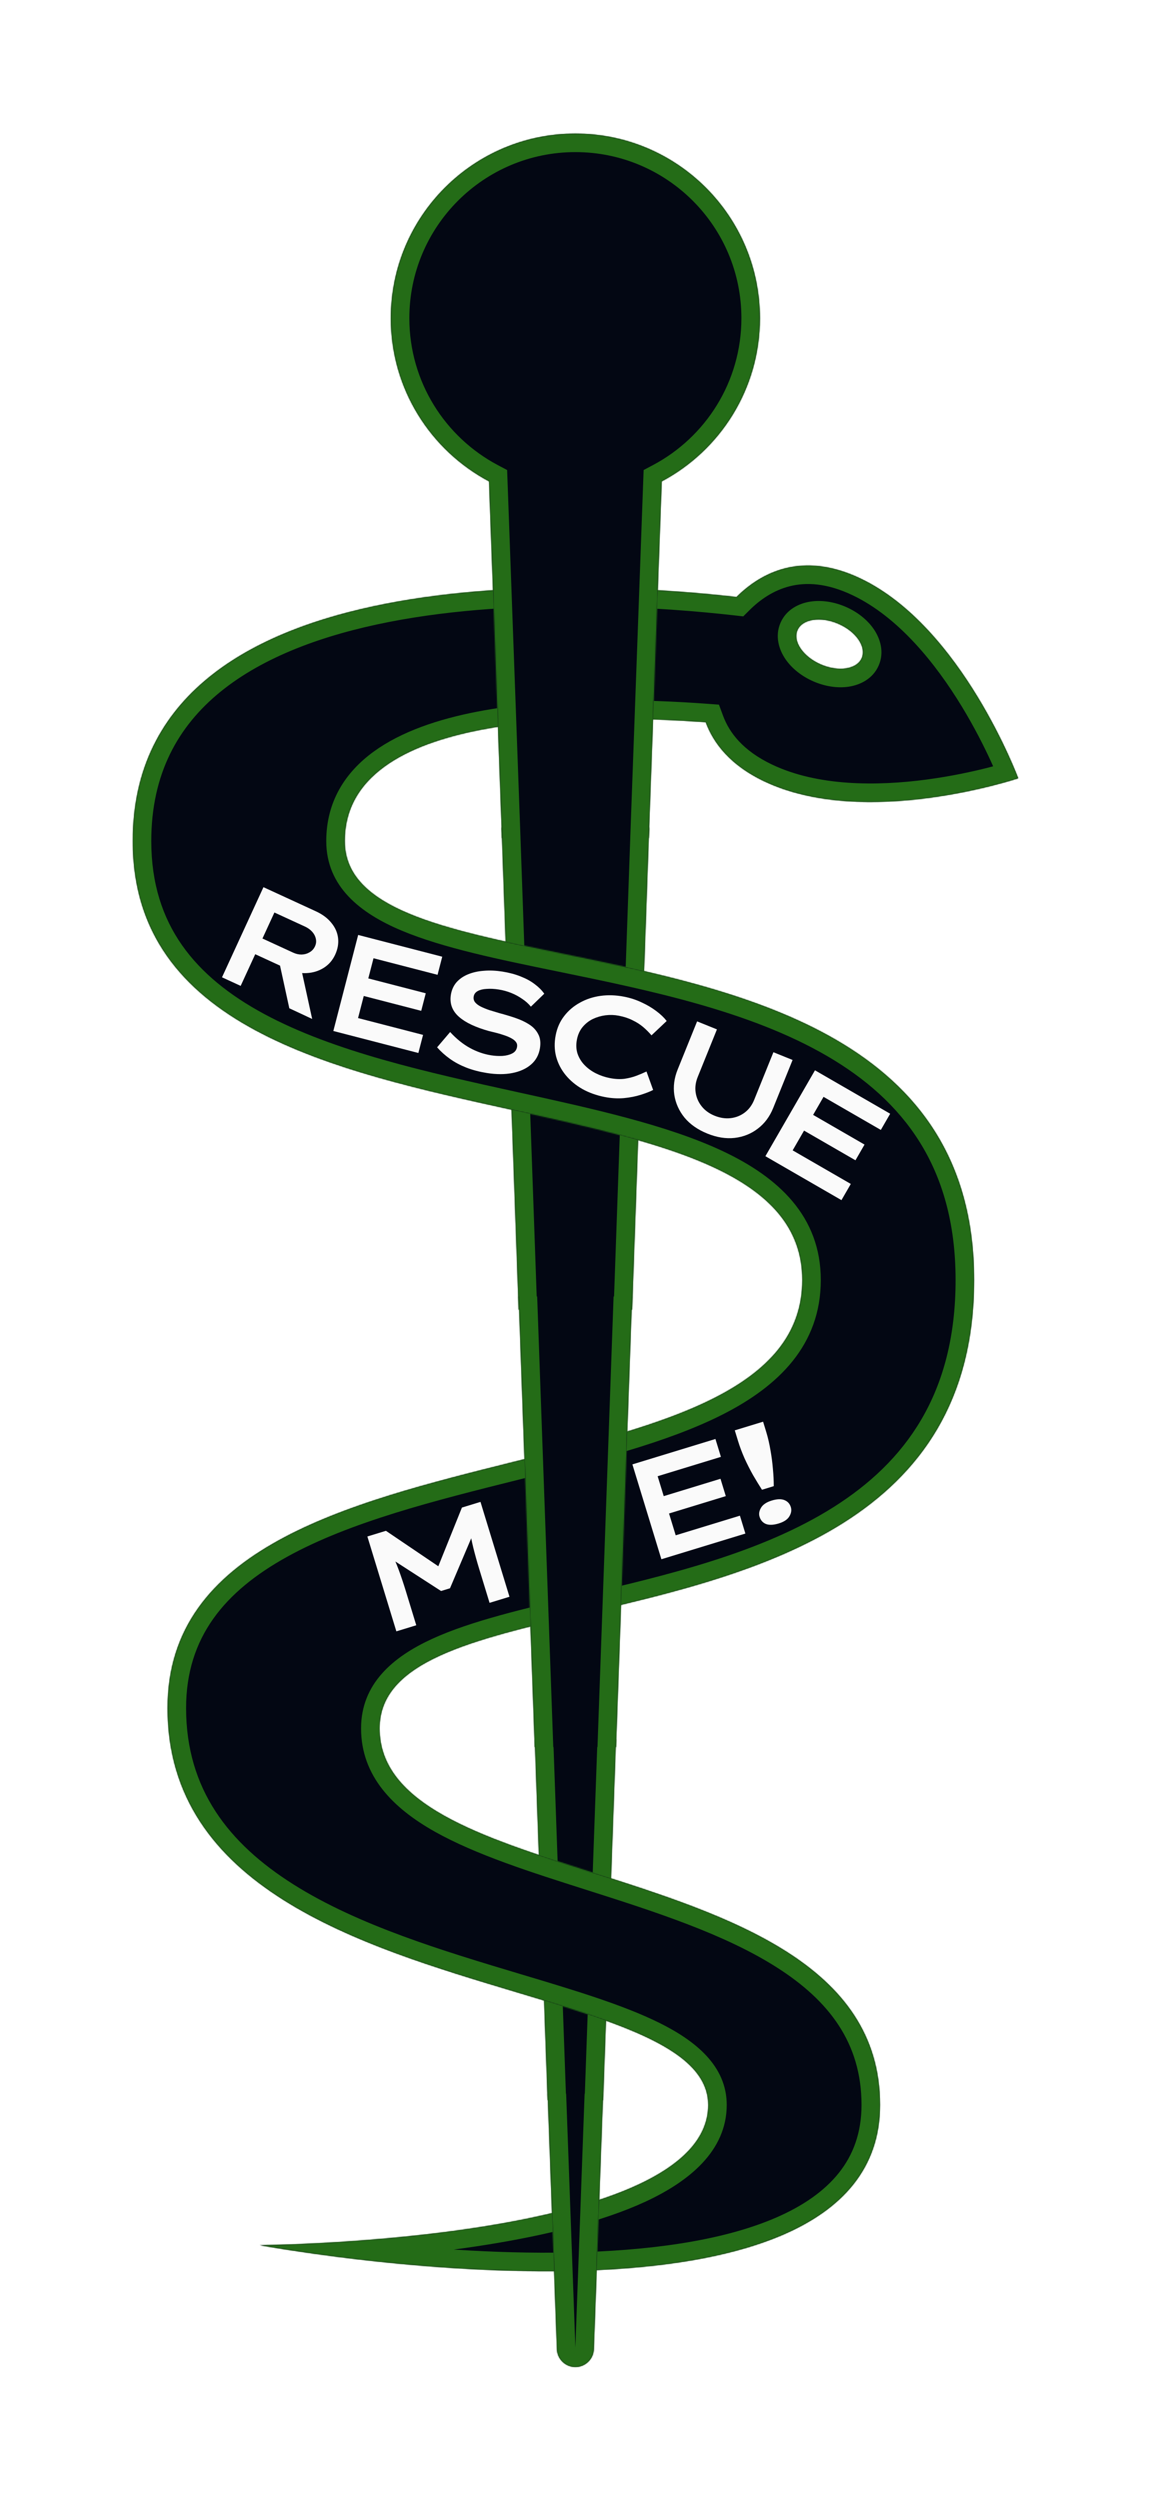<svg width="1040" height="2258" viewBox="0 0 1040 2258" fill="none" xmlns="http://www.w3.org/2000/svg">
<g filter="url(#filter0_d_3_20)">
<mask id="mask0_3_20" style="mask-type:alpha" maskUnits="userSpaceOnUse" x="226" y="1571" width="588" height="326">
<rect width="586.829" height="325.906" transform="matrix(-1 0 0 1 813.304 1571.09)" fill="#C4C4C4"/>
</mask>
<g mask="url(#mask0_3_20)">
<mask id="path-2-inside-1_3_20" fill="white">
<path fill-rule="evenodd" clip-rule="evenodd" d="M353.177 264.079C353.177 329.135 389.121 385.642 441.892 414.137L503.218 2131.24C503.218 2140.62 510.682 2148.22 519.889 2148.22C529.097 2148.22 536.561 2140.62 536.561 2131.24L597.886 414.137C650.658 385.642 686.602 329.135 686.602 264.079C686.602 170.333 611.962 94.337 519.889 94.337C427.817 94.337 353.177 170.333 353.177 264.079Z"/>
</mask>
<path fill-rule="evenodd" clip-rule="evenodd" d="M353.177 264.079C353.177 329.135 389.121 385.642 441.892 414.137L503.218 2131.24C503.218 2140.62 510.682 2148.22 519.889 2148.22C529.097 2148.22 536.561 2140.62 536.561 2131.24L597.886 414.137C650.658 385.642 686.602 329.135 686.602 264.079C686.602 170.333 611.962 94.337 519.889 94.337C427.817 94.337 353.177 170.333 353.177 264.079Z" fill="#030713"/>
<path d="M441.892 414.137L449.823 399.449L458.233 403.99L458.574 413.541L441.892 414.137ZM503.218 2131.24L519.9 2130.65L519.91 2130.95L519.91 2131.24L503.218 2131.24ZM536.561 2131.24L519.869 2131.24V2130.94L519.879 2130.65L536.561 2131.24ZM597.886 414.137L581.205 413.541L581.546 403.99L589.956 399.449L597.886 414.137ZM433.962 428.825C375.911 397.479 336.485 335.401 336.485 264.079H369.869C369.869 322.869 402.332 373.806 449.823 399.449L433.962 428.825ZM486.537 2131.84L425.211 414.733L458.574 413.541L519.9 2130.65L486.537 2131.84ZM519.91 2131.24C519.91 2131.31 519.916 2131.35 519.922 2131.37C519.927 2131.4 519.935 2131.43 519.943 2131.45C519.961 2131.49 519.986 2131.52 520.01 2131.55C520.034 2131.57 520.037 2131.57 520.002 2131.55C519.984 2131.54 519.96 2131.54 519.934 2131.53C519.921 2131.53 519.91 2131.53 519.902 2131.53C519.893 2131.52 519.888 2131.52 519.889 2131.52V2164.91C501.181 2164.91 486.526 2149.55 486.526 2131.24L519.91 2131.24ZM519.889 2131.52C519.89 2131.52 519.886 2131.52 519.877 2131.53C519.868 2131.53 519.857 2131.53 519.845 2131.53C519.818 2131.54 519.795 2131.54 519.776 2131.55C519.741 2131.57 519.745 2131.57 519.769 2131.55C519.793 2131.52 519.818 2131.49 519.836 2131.45C519.844 2131.43 519.851 2131.4 519.857 2131.37C519.863 2131.35 519.869 2131.3 519.869 2131.24L553.253 2131.24C553.253 2149.55 538.597 2164.91 519.889 2164.91V2131.52ZM614.568 414.733L553.242 2131.84L519.879 2130.65L581.205 413.541L614.568 414.733ZM703.294 264.079C703.294 335.401 663.868 397.479 605.817 428.825L589.956 399.449C637.447 373.806 669.91 322.869 669.91 264.079H703.294ZM519.889 77.645C621.463 77.645 703.294 161.399 703.294 264.079H669.91C669.91 179.268 602.461 111.029 519.889 111.029V77.645ZM336.485 264.079C336.485 161.399 418.316 77.645 519.889 77.645V111.029C437.318 111.029 369.869 179.268 369.869 264.079H336.485Z" fill="#246C17" mask="url(#path-2-inside-1_3_20)"/>
</g>
<mask id="mask1_3_20" style="mask-type:alpha" maskUnits="userSpaceOnUse" x="226" y="747" width="588" height="436">
<rect width="586.829" height="435.467" transform="matrix(-1 0 0 1 813.304 747.533)" fill="#C4C4C4"/>
</mask>
<g mask="url(#mask1_3_20)">
<mask id="path-5-inside-2_3_20" fill="white">
<path fill-rule="evenodd" clip-rule="evenodd" d="M353.177 274.349C353.177 340.057 389.121 397.131 441.892 425.911L503.218 2160.23C503.218 2169.7 510.682 2177.37 519.889 2177.37C529.097 2177.37 536.561 2169.7 536.561 2160.23L597.886 425.911C650.658 397.131 686.602 340.057 686.602 274.349C686.602 179.664 611.962 102.906 519.889 102.906C427.817 102.906 353.177 179.664 353.177 274.349Z"/>
</mask>
<path fill-rule="evenodd" clip-rule="evenodd" d="M353.177 274.349C353.177 340.057 389.121 397.131 441.892 425.911L503.218 2160.23C503.218 2169.7 510.682 2177.37 519.889 2177.37C529.097 2177.37 536.561 2169.7 536.561 2160.23L597.886 425.911C650.658 397.131 686.602 340.057 686.602 274.349C686.602 179.664 611.962 102.906 519.889 102.906C427.817 102.906 353.177 179.664 353.177 274.349Z" fill="#030713"/>
<path d="M441.892 425.911L449.885 411.256L458.238 415.812L458.574 425.321L441.892 425.911ZM503.218 2160.23L519.9 2159.64L519.91 2159.93L519.91 2160.23L503.218 2160.23ZM536.561 2160.23L519.869 2160.23V2159.93L519.879 2159.64L536.561 2160.23ZM597.886 425.911L581.205 425.321L581.541 415.812L589.894 411.256L597.886 425.911ZM433.9 440.565C375.83 408.895 336.485 346.238 336.485 274.349H369.869C369.869 333.875 402.412 385.366 449.885 411.256L433.9 440.565ZM486.536 2160.82L425.211 426.501L458.574 425.321L519.9 2159.64L486.536 2160.82ZM519.91 2160.23C519.91 2160.39 519.939 2160.49 519.965 2160.55C519.996 2160.63 520.036 2160.68 520.068 2160.71C520.1 2160.75 520.104 2160.74 520.058 2160.72C520.034 2160.71 520.003 2160.7 519.967 2160.69C519.929 2160.68 519.901 2160.68 519.889 2160.68V2194.06C501.027 2194.06 486.526 2178.47 486.526 2160.23L519.91 2160.23ZM519.889 2160.68C519.877 2160.68 519.849 2160.68 519.812 2160.69C519.776 2160.7 519.744 2160.71 519.721 2160.72C519.675 2160.74 519.679 2160.75 519.711 2160.71C519.743 2160.68 519.783 2160.63 519.813 2160.55C519.84 2160.49 519.869 2160.39 519.869 2160.23L553.253 2160.23C553.253 2178.47 538.752 2194.06 519.889 2194.06V2160.68ZM614.568 426.501L553.242 2160.82L519.879 2159.64L581.205 425.321L614.568 426.501ZM703.294 274.349C703.294 346.238 663.948 408.895 605.879 440.565L589.894 411.256C637.367 385.366 669.91 333.875 669.91 274.349H703.294ZM519.889 86.213C621.618 86.213 703.294 170.888 703.294 274.349H669.91C669.91 188.439 602.306 119.598 519.889 119.598V86.213ZM336.485 274.349C336.485 170.888 418.161 86.213 519.889 86.213V119.598C437.473 119.598 369.869 188.439 369.869 274.349H336.485Z" fill="#246C17" mask="url(#path-5-inside-2_3_20)"/>
</g>
<mask id="path-7-inside-3_3_20" fill="white">
<path fill-rule="evenodd" clip-rule="evenodd" d="M920 702.963C920 702.963 869.17 566.328 777.695 522.628C724.263 497.101 687.132 517.696 665.489 539.241C547.348 525.819 120 495.526 120 759.672C120 927.093 300.481 966.783 464.283 1002.8C600.371 1032.73 724.946 1060.13 724.946 1156.14C724.946 1255.31 598.933 1286.75 465.045 1320.15C313.307 1358.01 151.454 1398.39 151.454 1542.75C151.454 1704.98 325.558 1757.13 465.887 1799.15C560.614 1827.52 639.95 1851.28 639.95 1901.19C639.95 2025.01 234.811 2027.9 234.811 2027.9C234.811 2027.9 795.128 2132.18 795.128 1901.19C795.128 1773.9 657.839 1730.2 534.558 1690.95C434.102 1658.97 342.946 1629.96 342.946 1561.09C342.946 1500.6 426.506 1481.08 527.714 1457.44C683.115 1421.14 880.123 1375.13 880.123 1156.14C880.123 937.58 672.404 894.979 508.056 861.273C400.484 839.211 311.492 820.96 311.492 759.672C311.492 642.669 530.486 644.436 637.689 652.31C644.956 671.927 660.413 691.3 690.294 705.576C781.768 749.276 920 702.963 920 702.963ZM741.62 600.139C725.579 593.159 716.15 579.288 720.558 569.157C724.967 559.025 741.544 556.471 757.585 563.451C773.626 570.431 783.056 584.303 778.647 594.434C774.239 604.565 757.661 607.12 741.62 600.139Z"/>
</mask>
<path fill-rule="evenodd" clip-rule="evenodd" d="M920 702.963C920 702.963 869.17 566.328 777.695 522.628C724.263 497.101 687.132 517.696 665.489 539.241C547.348 525.819 120 495.526 120 759.672C120 927.093 300.481 966.783 464.283 1002.8C600.371 1032.73 724.946 1060.13 724.946 1156.14C724.946 1255.31 598.933 1286.75 465.045 1320.15C313.307 1358.01 151.454 1398.39 151.454 1542.75C151.454 1704.98 325.558 1757.13 465.887 1799.15C560.614 1827.52 639.95 1851.28 639.95 1901.19C639.95 2025.01 234.811 2027.9 234.811 2027.9C234.811 2027.9 795.128 2132.18 795.128 1901.19C795.128 1773.9 657.839 1730.2 534.558 1690.95C434.102 1658.97 342.946 1629.96 342.946 1561.09C342.946 1500.6 426.506 1481.08 527.714 1457.44C683.115 1421.14 880.123 1375.13 880.123 1156.14C880.123 937.58 672.404 894.979 508.056 861.273C400.484 839.211 311.492 820.96 311.492 759.672C311.492 642.669 530.486 644.436 637.689 652.31C644.956 671.927 660.413 691.3 690.294 705.576C781.768 749.276 920 702.963 920 702.963ZM741.62 600.139C725.579 593.159 716.15 579.288 720.558 569.157C724.967 559.025 741.544 556.471 757.585 563.451C773.626 570.431 783.056 584.303 778.647 594.434C774.239 604.565 757.661 607.12 741.62 600.139Z" fill="#030713"/>
<path d="M777.695 522.628L770.5 537.689L777.695 522.628ZM920 702.963L935.645 697.143L941.659 713.31L925.303 718.79L920 702.963ZM665.489 539.241L677.265 551.071L671.578 556.732L663.604 555.826L665.489 539.241ZM464.283 1002.8L467.868 986.502L464.283 1002.8ZM465.045 1320.15L469.086 1336.35L465.045 1320.15ZM465.887 1799.15L470.675 1783.16L465.887 1799.15ZM234.811 2027.9L231.756 2044.31L234.692 2011.21L234.811 2027.9ZM534.558 1690.95L539.621 1675.05H539.621L534.558 1690.95ZM527.714 1457.44L531.511 1473.7H531.511L527.714 1457.44ZM508.056 861.273L511.41 844.922L508.056 861.273ZM637.689 652.31L638.911 635.663L649.613 636.449L653.341 646.511L637.689 652.31ZM690.294 705.576L697.49 690.514L690.294 705.576ZM720.558 569.157L705.252 562.496V562.496L720.558 569.157ZM741.62 600.139L734.96 615.445L734.96 615.445L741.62 600.139ZM757.585 563.451L764.245 548.145L757.585 563.451ZM784.891 507.566C835.104 531.554 872.782 580.086 897.405 620.497C909.892 640.992 919.403 660.037 925.798 673.966C929 680.941 931.434 686.659 933.079 690.668C933.902 692.674 934.529 694.253 934.957 695.351C935.171 695.899 935.336 696.328 935.451 696.629C935.508 696.779 935.553 696.898 935.585 696.984C935.601 697.027 935.614 697.062 935.624 697.088C935.629 697.102 935.633 697.113 935.637 697.122C935.638 697.126 935.64 697.132 935.641 697.134C935.643 697.139 935.645 697.143 920 702.963C904.355 708.783 904.357 708.786 904.358 708.789C904.358 708.789 904.358 708.791 904.359 708.792C904.359 708.792 904.358 708.791 904.357 708.788C904.355 708.781 904.349 708.766 904.341 708.744C904.323 708.698 904.294 708.62 904.252 708.511C904.169 708.292 904.037 707.948 903.856 707.485C903.495 706.56 902.941 705.161 902.195 703.345C900.704 699.711 898.451 694.413 895.459 687.896C889.465 674.84 880.551 656.995 868.896 637.868C845.235 599.037 811.762 557.401 770.5 537.689L784.891 507.566ZM653.712 527.411C665.948 515.231 683.187 502.679 705.636 497.086C728.411 491.411 755.012 493.292 784.891 507.566L770.5 537.689C746.947 526.437 728.266 525.852 713.707 529.48C698.821 533.188 686.673 541.706 677.265 551.071L653.712 527.411ZM103.308 759.672C103.308 688.37 132.471 636.066 178.085 598.957C223.007 562.411 283.155 541.121 345.24 528.987C469.453 504.709 607.922 515.901 667.373 522.655L663.604 555.826C604.914 549.159 470.639 538.493 351.643 561.751C292.123 573.384 238.05 593.209 199.153 624.854C160.947 655.937 136.692 698.902 136.692 759.672H103.308ZM460.698 1019.11C379.451 1001.24 290.861 981.89 222.796 945.207C188.484 926.714 158.492 903.381 137.085 872.799C115.529 842.006 103.308 804.751 103.308 759.672H136.692C136.692 798.304 147.031 828.793 164.434 853.654C181.985 878.727 207.351 898.959 238.635 915.819C301.761 949.841 385.312 968.347 467.868 986.502L460.698 1019.11ZM708.254 1156.14C708.254 1117.66 684.251 1091.24 638.558 1069.8C592.458 1048.18 529.373 1034.21 460.698 1019.11L467.868 986.502C535.28 1001.33 602.527 1016.02 652.737 1039.58C703.353 1063.32 741.638 1098.6 741.638 1156.14H708.254ZM461.004 1303.96C528.56 1287.1 591.461 1271.32 637.662 1247.92C683.429 1224.74 708.254 1196.55 708.254 1156.14H741.638C741.638 1214.89 703.457 1252.02 652.746 1277.7C602.467 1303.16 535.418 1319.8 469.086 1336.35L461.004 1303.96ZM134.762 1542.75C134.762 1462.46 180.588 1411.58 243.268 1376.91C305.005 1342.76 385.76 1322.73 461.004 1303.96L469.086 1336.35C392.592 1355.43 316.552 1374.52 259.427 1406.12C203.247 1437.2 168.146 1478.69 168.146 1542.75H134.762ZM461.098 1815.14C391.466 1794.29 310.5 1770.16 247.134 1730.14C182.936 1689.6 134.762 1631.36 134.762 1542.75H168.146C168.146 1616.37 207.025 1665.33 264.961 1701.92C323.729 1739.03 399.979 1761.99 470.675 1783.16L461.098 1815.14ZM623.258 1901.19C623.258 1886.74 612.096 1872.47 581.019 1857.05C550.903 1842.09 508.966 1829.48 461.098 1815.14L470.675 1783.16C517.534 1797.2 562.629 1810.64 595.863 1827.14C628.136 1843.16 656.643 1865.73 656.643 1901.19H623.258ZM234.811 2027.9C234.692 2011.21 234.691 2011.21 234.691 2011.21C234.694 2011.21 234.696 2011.21 234.7 2011.21C234.709 2011.21 234.724 2011.21 234.745 2011.21C234.788 2011.21 234.854 2011.2 234.945 2011.2C235.126 2011.2 235.403 2011.2 235.772 2011.19C236.51 2011.19 237.618 2011.17 239.072 2011.15C241.979 2011.1 246.266 2011.01 251.736 2010.85C262.678 2010.53 278.34 2009.94 297.146 2008.85C334.808 2006.66 384.849 2002.47 434.744 1994.49C484.908 1986.47 533.734 1974.79 569.602 1958.09C606.616 1940.86 623.258 1921.58 623.258 1901.19H656.643C656.643 1942.71 622.642 1970.22 583.693 1988.36C543.597 2007.02 491.138 2019.28 440.017 2027.46C388.627 2035.68 337.383 2039.95 299.081 2042.18C279.905 2043.29 263.916 2043.89 252.702 2044.22C247.094 2044.38 242.677 2044.47 239.649 2044.52C238.135 2044.55 236.969 2044.57 236.174 2044.58C235.776 2044.58 235.472 2044.58 235.263 2044.59C235.159 2044.59 235.079 2044.59 235.023 2044.59C234.995 2044.59 234.974 2044.59 234.958 2044.59C234.95 2044.59 234.943 2044.59 234.939 2044.59C234.933 2044.59 234.929 2044.59 234.811 2027.9ZM811.82 1901.19C811.82 1933.73 801.852 1961.05 784.113 1983.34C766.584 2005.38 742.127 2021.69 714.201 2033.76C658.657 2057.77 586.003 2066.44 515.303 2067.85C444.223 2069.28 373.36 2063.38 320.414 2057.16C293.903 2054.05 271.801 2050.85 256.303 2048.42C248.552 2047.2 242.449 2046.18 238.268 2045.46C236.177 2045.1 234.566 2044.82 233.469 2044.62C232.921 2044.52 232.501 2044.44 232.214 2044.39C232.071 2044.37 231.961 2044.35 231.884 2044.33C231.846 2044.32 231.816 2044.32 231.795 2044.32C231.784 2044.31 231.774 2044.31 231.769 2044.31C231.762 2044.31 231.756 2044.31 234.811 2027.9C237.865 2011.49 237.864 2011.49 237.865 2011.49C237.868 2011.49 237.871 2011.49 237.878 2011.49C237.89 2011.49 237.911 2011.5 237.941 2011.5C238 2011.51 238.093 2011.53 238.219 2011.55C238.471 2011.6 238.855 2011.67 239.366 2011.76C240.39 2011.94 241.926 2012.22 243.939 2012.56C247.965 2013.26 253.9 2014.25 261.47 2015.44C276.615 2017.81 298.287 2020.95 324.306 2024C376.419 2030.12 445.636 2035.86 514.635 2034.48C584.014 2033.09 651.44 2024.52 700.955 2003.11C725.559 1992.48 744.877 1979.04 757.99 1962.56C770.893 1946.34 778.435 1926.39 778.435 1901.19H811.82ZM539.621 1675.05C600.701 1694.49 668.121 1715.84 720.054 1748.99C772.801 1782.65 811.82 1830.01 811.82 1901.19H778.435C778.435 1845.08 748.81 1806.94 702.093 1777.13C654.561 1746.79 591.696 1726.66 529.494 1706.86L539.621 1675.05ZM359.638 1561.09C359.638 1586.41 375.785 1606.49 409.258 1625.3C442.793 1644.14 488.842 1658.88 539.621 1675.05L529.494 1706.86C479.818 1691.05 430.061 1675.28 392.904 1654.41C355.685 1633.49 326.254 1604.63 326.254 1561.09H359.638ZM531.511 1473.7C480.293 1485.66 436.007 1496.08 404.341 1510.62C372.684 1525.15 359.638 1540.88 359.638 1561.09H326.254C326.254 1520.81 354.988 1496.54 390.414 1480.28C425.829 1464.02 473.927 1452.86 523.917 1441.19L531.511 1473.7ZM896.815 1156.14C896.815 1272.01 844.05 1343.3 771.113 1389.41C699.619 1434.6 608.58 1455.69 531.511 1473.7L523.917 1441.19C602.249 1422.89 687.415 1402.82 753.275 1361.19C817.692 1320.47 863.431 1259.25 863.431 1156.14H896.815ZM511.41 844.922C592.935 861.642 688.837 881.143 764.117 924.96C802.083 947.058 835.439 975.663 859.253 1013.75C883.13 1051.94 896.815 1098.72 896.815 1156.14H863.431C863.431 1104.28 851.152 1063.77 830.946 1031.45C810.676 999.029 781.83 973.897 747.323 953.812C677.658 913.264 587.525 894.611 504.703 877.625L511.41 844.922ZM328.184 759.672C328.184 779.705 341.778 795.472 375.894 809.791C409.74 823.997 457.016 833.766 511.41 844.922L504.703 877.625C451.524 866.719 400.518 856.331 362.974 840.574C325.701 824.93 294.8 800.928 294.8 759.672H328.184ZM636.466 668.957C583.205 665.045 503.464 662.786 437.563 675.549C404.526 681.948 376.557 691.838 357.208 705.924C338.541 719.513 328.184 736.653 328.184 759.672H294.8C294.8 724.19 311.817 697.674 337.561 678.934C362.623 660.689 396.103 649.575 431.215 642.774C501.612 629.14 584.97 631.701 638.911 635.663L636.466 668.957ZM683.099 720.637C649.586 704.627 630.918 682.082 622.036 658.109L653.341 646.511C658.995 661.772 671.24 677.974 697.49 690.514L683.099 720.637ZM920 702.963C925.303 718.79 925.299 718.792 925.294 718.793C925.291 718.794 925.286 718.796 925.282 718.798C925.272 718.801 925.261 718.804 925.248 718.809C925.221 718.818 925.185 718.83 925.142 718.844C925.055 718.873 924.934 718.912 924.781 718.962C924.475 719.062 924.038 719.204 923.477 719.382C922.354 719.738 920.731 720.243 918.654 720.863C914.501 722.102 908.524 723.802 901.086 725.694C886.232 729.471 865.44 734.04 841.65 737.203C794.741 743.441 733.312 744.626 683.099 720.637L697.49 690.514C738.751 710.226 792.174 710.104 837.25 704.111C859.452 701.158 878.935 696.88 892.858 693.339C899.809 691.572 905.345 689.995 909.109 688.872C910.991 688.311 912.427 687.864 913.374 687.563C913.847 687.413 914.198 687.299 914.42 687.227C914.532 687.19 914.611 687.164 914.657 687.149C914.68 687.141 914.695 687.136 914.702 687.134C914.705 687.133 914.707 687.132 914.706 687.133C914.705 687.133 914.703 687.134 914.703 687.134C914.7 687.135 914.697 687.136 920 702.963ZM735.864 575.817C736.751 573.779 735.305 573.62 737.225 576.445C739.004 579.062 742.7 582.405 748.281 584.834L734.96 615.445C724.5 610.894 715.461 603.811 709.616 595.214C703.914 586.825 699.957 574.666 705.252 562.496L735.864 575.817ZM750.925 578.757C745.344 576.328 740.378 575.903 737.251 576.385C733.875 576.905 734.977 577.855 735.864 575.817L705.252 562.496C710.548 550.327 722.142 544.934 732.167 543.39C742.442 541.807 753.785 543.594 764.245 548.145L750.925 578.757ZM763.342 587.774C762.455 589.812 763.901 589.97 761.98 587.145C760.202 584.529 756.506 581.186 750.925 578.757L764.245 548.145C774.705 552.697 783.745 559.78 789.589 568.377C795.292 576.765 799.249 588.925 793.953 601.094L763.342 587.774ZM748.281 584.834C753.862 587.262 758.827 587.688 761.954 587.206C765.33 586.686 764.229 585.736 763.342 587.774L793.953 601.094C788.658 613.264 777.063 618.656 767.038 620.201C756.764 621.784 745.42 619.997 734.96 615.445L748.281 584.834Z" fill="#246C17" mask="url(#path-7-inside-3_3_20)"/>
<mask id="mask2_3_20" style="mask-type:alpha" maskUnits="userSpaceOnUse" x="226" y="1891" width="588" height="251">
<rect width="586.829" height="250.068" transform="matrix(-1 0 0 1 813.304 1891.18)" fill="#C4C4C4"/>
</mask>
<g mask="url(#mask2_3_20)">
<mask id="path-10-inside-4_3_20" fill="white">
<path fill-rule="evenodd" clip-rule="evenodd" d="M353.177 287.406C353.177 351.301 389.121 406.8 441.892 434.786L503.218 2121.25C503.218 2130.45 510.682 2137.92 519.889 2137.92C529.097 2137.92 536.561 2130.45 536.561 2121.25L597.887 434.786C650.658 406.8 686.602 351.301 686.602 287.406C686.602 195.333 611.962 120.694 519.89 120.694C427.817 120.694 353.177 195.333 353.177 287.406Z"/>
</mask>
<path fill-rule="evenodd" clip-rule="evenodd" d="M353.177 287.406C353.177 351.301 389.121 406.8 441.892 434.786L503.218 2121.25C503.218 2130.45 510.682 2137.92 519.889 2137.92C529.097 2137.92 536.561 2130.45 536.561 2121.25L597.887 434.786C650.658 406.8 686.602 351.301 686.602 287.406C686.602 195.333 611.962 120.694 519.89 120.694C427.817 120.694 353.177 195.333 353.177 287.406Z" fill="#030713"/>
<path d="M441.892 434.786L449.713 420.039L458.223 424.552L458.574 434.179L441.892 434.786ZM503.218 2121.25L519.899 2120.64L519.91 2120.94V2121.25L503.218 2121.25ZM536.561 2121.25L519.869 2121.25V2120.94L519.88 2120.64L536.561 2121.25ZM597.887 434.786L581.205 434.179L581.556 424.552L590.066 420.039L597.887 434.786ZM434.072 449.532C376.059 418.767 336.485 357.721 336.485 287.406H369.869C369.869 344.88 402.183 394.833 449.713 420.039L434.072 449.532ZM486.537 2121.85L425.211 435.392L458.574 434.179L519.899 2120.64L486.537 2121.85ZM519.91 2121.25C519.91 2121.26 519.911 2121.26 519.911 2121.26C519.911 2121.27 519.911 2121.26 519.91 2121.26C519.909 2121.26 519.908 2121.25 519.907 2121.25C519.905 2121.24 519.903 2121.24 519.902 2121.23C519.898 2121.22 519.896 2121.22 519.897 2121.22C519.897 2121.22 519.9 2121.23 519.904 2121.23C519.908 2121.23 519.911 2121.24 519.912 2121.24C519.913 2121.24 519.91 2121.24 519.902 2121.23C519.899 2121.23 519.894 2121.23 519.889 2121.23C519.884 2121.23 519.88 2121.23 519.876 2121.22C519.872 2121.22 519.87 2121.22 519.871 2121.22C519.872 2121.22 519.878 2121.22 519.889 2121.22V2154.61C501.464 2154.61 486.526 2139.67 486.526 2121.25L519.91 2121.25ZM519.889 2121.22C519.901 2121.22 519.906 2121.22 519.907 2121.22C519.909 2121.22 519.907 2121.22 519.903 2121.22C519.899 2121.23 519.894 2121.23 519.889 2121.23C519.885 2121.23 519.88 2121.23 519.876 2121.23C519.869 2121.24 519.866 2121.24 519.866 2121.24C519.867 2121.24 519.871 2121.23 519.875 2121.23C519.879 2121.23 519.882 2121.22 519.882 2121.22C519.883 2121.22 519.881 2121.22 519.877 2121.23C519.876 2121.24 519.874 2121.24 519.872 2121.25C519.871 2121.25 519.87 2121.26 519.869 2121.26C519.868 2121.26 519.868 2121.26 519.868 2121.26C519.868 2121.26 519.869 2121.26 519.869 2121.25L553.253 2121.25C553.253 2139.67 538.315 2154.61 519.889 2154.61V2121.22ZM614.568 435.392L553.242 2121.85L519.88 2120.64L581.205 434.179L614.568 435.392ZM703.294 287.406C703.294 357.721 663.72 418.767 605.707 449.532L590.066 420.039C637.596 394.833 669.91 344.88 669.91 287.406H703.294ZM519.89 104.001C621.181 104.001 703.294 186.115 703.294 287.406H669.91C669.91 204.552 602.744 137.386 519.89 137.386V104.001ZM336.485 287.406C336.485 186.115 418.598 104.001 519.89 104.001V137.386C437.035 137.386 369.869 204.552 369.869 287.406H336.485Z" fill="#246C17" mask="url(#path-10-inside-4_3_20)"/>
</g>
<mask id="mask3_3_20" style="mask-type:alpha" maskUnits="userSpaceOnUse" x="226" y="1170" width="588" height="408">
<rect width="586.829" height="407.017" transform="matrix(-1 0 0 1 813.304 1170.98)" fill="#C4C4C4"/>
</mask>
<g mask="url(#mask3_3_20)">
<mask id="path-13-inside-5_3_20" fill="white">
<path fill-rule="evenodd" clip-rule="evenodd" d="M353.177 272.154C353.177 337.151 389.121 393.608 441.892 422.077L503.218 2137.65C503.218 2137.65 503.218 2137.65 503.218 2137.65C503.218 2147.02 510.682 2154.61 519.889 2154.61C529.096 2154.61 536.56 2147.02 536.561 2137.65L597.886 422.078C650.658 393.609 686.602 337.151 686.602 272.154C686.602 178.492 611.962 102.564 519.889 102.564C427.817 102.564 353.177 178.492 353.177 272.154Z"/>
</mask>
<path fill-rule="evenodd" clip-rule="evenodd" d="M353.177 272.154C353.177 337.151 389.121 393.608 441.892 422.077L503.218 2137.65C503.218 2137.65 503.218 2137.65 503.218 2137.65C503.218 2147.02 510.682 2154.61 519.889 2154.61C529.096 2154.61 536.56 2147.02 536.561 2137.65L597.886 422.078C650.658 393.609 686.602 337.151 686.602 272.154C686.602 178.492 611.962 102.564 519.889 102.564C427.817 102.564 353.177 178.492 353.177 272.154Z" fill="#030713"/>
<path d="M441.892 422.077L449.818 407.387L458.232 411.926L458.574 421.481L441.892 422.077ZM503.218 2137.65L519.899 2137.05L519.91 2137.35V2137.65H503.218ZM536.561 2137.65L519.869 2137.65L519.869 2137.35L519.879 2137.05L536.561 2137.65ZM597.886 422.078L581.205 421.481L581.547 411.926L589.961 407.387L597.886 422.078ZM433.967 436.768C375.918 405.452 336.485 343.425 336.485 272.154H369.869C369.869 330.877 402.324 381.765 449.818 407.387L433.967 436.768ZM486.536 2138.24L425.211 422.674L458.574 421.481L519.899 2137.05L486.536 2138.24ZM519.91 2137.65V2137.65C519.91 2137.65 519.91 2137.65 519.91 2137.65C519.91 2137.65 519.91 2137.65 519.91 2137.65V2137.65C519.91 2137.65 519.91 2137.65 519.91 2137.65V2137.65C519.91 2137.65 519.91 2137.65 519.91 2137.65C519.91 2137.65 519.91 2137.65 519.91 2137.65V2137.65V2137.65C519.91 2137.65 519.91 2137.65 519.91 2137.65C519.91 2137.65 519.91 2137.65 519.91 2137.65C519.91 2137.65 519.91 2137.65 519.91 2137.65C519.91 2137.65 519.91 2137.65 519.91 2137.65C519.91 2137.65 519.91 2137.65 519.91 2137.65C519.91 2137.65 519.91 2137.65 519.91 2137.65C519.91 2137.65 519.91 2137.65 519.91 2137.65C519.91 2137.65 519.91 2137.65 519.91 2137.65C519.91 2137.65 519.91 2137.65 519.91 2137.65V2137.65V2137.65C519.91 2137.65 519.91 2137.65 519.91 2137.65C519.91 2137.65 519.91 2137.65 519.91 2137.65V2137.65C519.91 2137.65 519.91 2137.65 519.91 2137.65V2137.65C519.91 2137.65 519.91 2137.65 519.91 2137.65C519.91 2137.65 519.91 2137.65 519.91 2137.65V2137.65H486.526V2137.65C486.526 2137.65 486.526 2137.65 486.526 2137.65C486.526 2137.65 486.526 2137.65 486.526 2137.65V2137.65C486.526 2137.65 486.526 2137.65 486.526 2137.65V2137.65C486.526 2137.65 486.526 2137.65 486.526 2137.65C486.526 2137.65 486.526 2137.65 486.526 2137.65V2137.65V2137.65C486.526 2137.65 486.526 2137.65 486.526 2137.65C486.526 2137.65 486.526 2137.65 486.526 2137.65C486.526 2137.65 486.526 2137.65 486.526 2137.65C486.526 2137.65 486.526 2137.65 486.526 2137.65C486.526 2137.65 486.526 2137.65 486.526 2137.65C486.526 2137.65 486.526 2137.65 486.526 2137.65C486.526 2137.65 486.526 2137.65 486.526 2137.65C486.526 2137.65 486.526 2137.65 486.526 2137.65C486.526 2137.65 486.526 2137.65 486.526 2137.65V2137.65V2137.65C486.526 2137.65 486.526 2137.65 486.526 2137.65C486.526 2137.65 486.526 2137.65 486.526 2137.65V2137.65C486.526 2137.65 486.526 2137.65 486.526 2137.65V2137.65C486.526 2137.65 486.526 2137.65 486.526 2137.65C486.526 2137.65 486.526 2137.65 486.526 2137.65V2137.65H519.91ZM519.91 2137.65C519.91 2137.71 519.916 2137.75 519.921 2137.78C519.926 2137.8 519.933 2137.82 519.941 2137.84C519.958 2137.88 519.981 2137.92 520.005 2137.94C520.028 2137.96 520.031 2137.96 519.998 2137.94C519.98 2137.94 519.957 2137.93 519.931 2137.92C519.905 2137.92 519.889 2137.92 519.889 2137.92V2171.3C501.194 2171.3 486.526 2155.96 486.526 2137.65H519.91ZM519.889 2137.92C519.89 2137.92 519.874 2137.92 519.847 2137.92C519.822 2137.93 519.799 2137.94 519.781 2137.94C519.747 2137.96 519.75 2137.96 519.774 2137.94C519.797 2137.92 519.821 2137.88 519.838 2137.84C519.845 2137.82 519.852 2137.8 519.858 2137.78C519.863 2137.75 519.869 2137.71 519.869 2137.65L553.253 2137.65C553.251 2155.97 538.583 2171.3 519.889 2171.3V2137.92ZM614.568 422.674L553.242 2138.25L519.879 2137.05L581.205 421.481L614.568 422.674ZM703.294 272.154C703.294 343.425 663.861 405.452 605.812 436.768L589.961 407.387C637.454 381.765 669.91 330.877 669.91 272.154H703.294ZM519.889 85.871C621.449 85.871 703.294 169.544 703.294 272.154H669.91C669.91 187.44 602.475 119.256 519.889 119.256V85.871ZM336.485 272.154C336.485 169.544 418.33 85.871 519.889 85.871V119.256C437.304 119.256 369.869 187.44 369.869 272.154H336.485Z" fill="#246C17" mask="url(#path-13-inside-5_3_20)"/>
</g>
<mask id="mask4_3_20" style="mask-type:alpha" maskUnits="userSpaceOnUse" x="264" y="116" width="512" height="641">
<rect width="512" height="641" transform="matrix(-1 0 0 1 776 116)" fill="#C4C4C4"/>
</mask>
<g mask="url(#mask4_3_20)">
<mask id="path-16-inside-6_3_20" fill="white">
<path fill-rule="evenodd" clip-rule="evenodd" d="M353.177 287.406C353.177 351.3 389.121 406.8 441.892 434.785L503.218 2121.25C503.218 2130.45 510.682 2137.92 519.889 2137.92C529.097 2137.92 536.561 2130.45 536.561 2121.25L597.887 434.785C650.658 406.8 686.602 351.3 686.602 287.406C686.602 195.333 611.962 120.693 519.889 120.693C427.817 120.693 353.177 195.333 353.177 287.406Z"/>
</mask>
<path fill-rule="evenodd" clip-rule="evenodd" d="M353.177 287.406C353.177 351.3 389.121 406.8 441.892 434.785L503.218 2121.25C503.218 2130.45 510.682 2137.92 519.889 2137.92C529.097 2137.92 536.561 2130.45 536.561 2121.25L597.887 434.785C650.658 406.8 686.602 351.3 686.602 287.406C686.602 195.333 611.962 120.693 519.889 120.693C427.817 120.693 353.177 195.333 353.177 287.406Z" fill="#030713"/>
<path d="M441.892 434.785L449.713 420.039L458.223 424.552L458.573 434.179L441.892 434.785ZM503.218 2121.25L519.899 2120.64L519.91 2120.94V2121.25L503.218 2121.25ZM536.561 2121.25L519.869 2121.25V2120.94L519.88 2120.64L536.561 2121.25ZM597.887 434.785L581.205 434.179L581.555 424.552L590.066 420.039L597.887 434.785ZM434.072 449.532C376.059 418.767 336.485 357.721 336.485 287.406H369.869C369.869 344.88 402.183 394.833 449.713 420.039L434.072 449.532ZM486.537 2121.85L425.211 435.392L458.573 434.179L519.899 2120.64L486.537 2121.85ZM519.91 2121.25C519.91 2121.26 519.911 2121.26 519.911 2121.26C519.911 2121.27 519.911 2121.26 519.91 2121.26C519.909 2121.26 519.908 2121.25 519.907 2121.25C519.905 2121.24 519.903 2121.24 519.902 2121.23C519.898 2121.22 519.896 2121.22 519.897 2121.22C519.897 2121.22 519.9 2121.23 519.904 2121.23C519.908 2121.23 519.911 2121.24 519.912 2121.24C519.913 2121.24 519.91 2121.24 519.902 2121.23C519.899 2121.23 519.894 2121.23 519.889 2121.23C519.884 2121.23 519.88 2121.23 519.876 2121.22C519.872 2121.22 519.87 2121.22 519.871 2121.22C519.872 2121.22 519.878 2121.22 519.889 2121.22V2154.61C501.464 2154.61 486.526 2139.67 486.526 2121.25L519.91 2121.25ZM519.889 2121.22C519.901 2121.22 519.906 2121.22 519.907 2121.22C519.908 2121.22 519.907 2121.22 519.903 2121.22C519.899 2121.23 519.894 2121.23 519.889 2121.23C519.884 2121.23 519.88 2121.23 519.876 2121.23C519.869 2121.24 519.865 2121.24 519.866 2121.24C519.867 2121.24 519.871 2121.23 519.875 2121.23C519.879 2121.23 519.881 2121.22 519.882 2121.22C519.883 2121.22 519.88 2121.22 519.877 2121.23C519.876 2121.24 519.874 2121.24 519.872 2121.25C519.871 2121.25 519.87 2121.26 519.869 2121.26C519.868 2121.26 519.868 2121.26 519.868 2121.26C519.868 2121.26 519.869 2121.26 519.869 2121.25L553.253 2121.25C553.253 2139.67 538.315 2154.61 519.889 2154.61V2121.22ZM614.568 435.392L553.242 2121.85L519.88 2120.64L581.205 434.179L614.568 435.392ZM703.294 287.406C703.294 357.721 663.72 418.767 605.707 449.532L590.066 420.039C637.596 394.833 669.91 344.88 669.91 287.406H703.294ZM519.889 104.001C621.181 104.001 703.294 186.114 703.294 287.406H669.91C669.91 204.552 602.744 137.385 519.889 137.385V104.001ZM336.485 287.406C336.485 186.114 418.598 104.001 519.889 104.001V137.385C437.035 137.385 369.869 204.552 369.869 287.406H336.485Z" fill="#246C17" mask="url(#path-16-inside-6_3_20)"/>
</g>
<path d="M200.596 882.719L238.044 801.319L285.372 823.092C291.341 825.839 295.997 829.296 299.34 833.464C302.796 837.59 304.834 842.143 305.454 847.125C306.074 852.107 305.207 857.156 302.853 862.273C300.499 867.389 297.02 871.378 292.417 874.238C287.927 877.057 282.842 878.615 277.162 878.914C271.56 879.249 265.968 878.133 260.387 875.565L230.618 861.87L217.458 890.476L200.596 882.719ZM261.413 910.697L250.643 861.219L270.353 866.765L282.058 920.336L261.413 910.697ZM237.145 847.683L264.937 860.469C267.495 861.645 270.052 862.211 272.609 862.167C275.279 862.08 277.662 861.392 279.758 860.102C281.932 858.847 283.554 857.057 284.624 854.732C285.658 852.484 285.909 850.204 285.376 847.892C284.92 845.616 283.821 843.513 282.078 841.584C280.335 839.655 278.185 838.102 275.627 836.926L247.951 824.193L237.145 847.683Z" fill="#FAFAFA"/>
<path d="M301.193 931.216L323.627 844.47L399.591 864.116L395.361 880.474L337.489 865.507L323.516 919.538L382.255 934.729L378.025 951.086L301.193 931.216ZM320.497 897.471L324.599 881.609L384.701 897.152L380.599 913.014L320.497 897.471Z" fill="#FAFAFA"/>
<path d="M440.002 969.175C433.175 968.094 426.954 966.46 421.339 964.275C415.808 962.103 410.869 959.463 406.523 956.356C402.177 953.248 398.319 949.786 394.95 945.969L406.728 932.154C412.403 938.323 418.341 943.108 424.541 946.509C430.742 949.91 437.129 952.132 443.703 953.173C447.074 953.707 450.457 953.897 453.851 953.743C457.342 953.519 460.31 952.779 462.755 951.525C465.284 950.284 466.769 948.273 467.21 945.492C467.477 943.806 467.143 942.371 466.207 941.186C465.285 939.917 463.908 938.791 462.076 937.81C460.329 936.842 458.267 935.954 455.889 935.145C453.596 934.35 451.205 933.626 448.717 932.972C446.228 932.319 443.817 931.721 441.484 931.179C435.775 929.584 430.668 927.738 426.162 925.642C421.655 923.546 417.884 921.177 414.846 918.536C411.808 915.895 409.645 912.917 408.356 909.603C407.08 906.204 406.755 902.524 407.383 898.563C408.077 894.18 409.751 890.428 412.405 887.306C415.144 884.197 418.639 881.77 422.89 880.024C427.14 878.279 431.888 877.216 437.132 876.837C442.473 876.387 448.094 876.629 453.993 877.564C460.146 878.538 465.657 880.016 470.528 881.997C475.411 883.893 479.624 886.202 483.168 888.923C486.724 891.56 489.595 894.434 491.781 897.545L479.691 909.238C477.523 906.562 474.873 904.198 471.742 902.147C468.709 900.025 465.405 898.249 461.83 896.819C458.255 895.389 454.529 894.366 450.652 893.752C446.691 893.125 443.048 892.937 439.726 893.188C436.416 893.355 433.721 894.008 431.64 895.147C429.558 896.286 428.344 897.952 427.997 900.143C427.69 902.082 428.111 903.79 429.259 905.268C430.492 906.759 432.228 908.07 434.468 909.203C436.792 910.348 439.389 911.408 442.258 912.381C445.226 913.283 448.235 914.191 451.287 915.107C456.264 916.413 461.088 917.868 465.758 919.472C470.513 921.089 474.654 923.041 478.179 925.327C481.789 927.627 484.485 930.516 486.267 933.995C488.146 937.403 488.686 941.636 487.885 946.693C486.923 952.761 484.242 957.693 479.839 961.488C475.436 965.284 469.803 967.847 462.94 969.179C456.161 970.525 448.515 970.523 440.002 969.175Z" fill="#FAFAFA"/>
<path d="M546.409 990.838C539.038 989.405 532.33 987.014 526.288 983.667C520.261 980.235 515.209 976.037 511.132 971.071C507.056 966.106 504.18 960.549 502.507 954.399C500.917 948.266 500.782 941.807 502.101 935.022C503.387 928.404 505.942 922.642 509.764 917.734C513.603 912.743 518.343 908.709 523.983 905.633C529.639 902.473 535.862 900.423 542.651 899.482C549.525 898.558 556.605 898.804 563.893 900.221C569.505 901.312 574.778 903.032 579.711 905.382C584.66 907.648 589.067 910.243 592.932 913.168C596.881 916.108 600.035 919.112 602.394 922.179L588.658 935.156C586.468 932.557 583.994 930.077 581.237 927.715C578.48 925.354 575.272 923.296 571.614 921.542C568.056 919.72 563.89 918.345 559.116 917.417C555.179 916.652 551.161 916.523 547.064 917.031C543.05 917.554 539.224 918.68 535.585 920.406C532.03 922.149 528.947 924.593 526.336 927.736C523.826 930.813 522.147 934.529 521.301 938.884C520.405 943.491 520.579 947.741 521.822 951.634C523.148 955.543 525.259 958.996 528.153 961.992C531.048 964.989 534.476 967.481 538.436 969.468C542.396 971.455 546.596 972.88 551.036 973.742C555.894 974.687 560.33 974.897 564.344 974.373C568.374 973.766 572.034 972.826 575.324 971.553C578.614 970.28 581.553 969.025 584.14 967.79L590.155 984.476C587.351 985.93 583.635 987.381 579.007 988.829C574.463 990.293 569.356 991.299 563.685 991.849C558.115 992.331 552.356 991.994 546.409 990.838Z" fill="#FAFAFA"/>
<path d="M639.173 1023.89C630.47 1020.37 623.578 1015.56 618.497 1009.46C613.526 1003.31 610.452 996.456 609.274 988.893C608.175 981.363 609.192 973.721 612.325 965.967L629.874 922.53L647.795 929.771L630.437 972.733C628.487 977.559 627.869 982.279 628.582 986.893C629.295 991.506 631.118 995.648 634.053 999.319C636.988 1002.99 640.868 1005.8 645.694 1007.75C650.679 1009.76 655.541 1010.49 660.281 1009.92C665.021 1009.35 669.25 1007.65 672.968 1004.83C676.686 1002 679.519 998.177 681.469 993.351L698.827 950.389L716.154 957.39L698.605 1000.83C695.472 1008.58 690.855 1014.77 684.754 1019.39C678.733 1024.04 671.759 1026.84 663.832 1027.78C656.017 1028.67 647.797 1027.37 639.173 1023.89Z" fill="#FAFAFA"/>
<path d="M691.578 1044.31L736.378 966.719L804.33 1005.95L795.882 1020.58L744.114 990.695L716.21 1039.03L768.753 1069.36L760.305 1083.99L691.578 1044.31ZM719.198 1016.96L727.39 1002.77L781.153 1033.81L772.961 1048L719.198 1016.96Z" fill="#FAFAFA"/>
<path d="M358.135 1473.47L331.939 1387.78L348.708 1382.66L402.539 1419.07L393.113 1421.95L417.379 1361.66L434.148 1356.53L460.345 1442.22L442.351 1447.72L432.995 1417.12C430.925 1410.34 429.142 1403.93 427.647 1397.87C426.152 1391.82 424.946 1385.54 424.029 1379.04L427.774 1384.72L406.604 1434.56L398.526 1437.03L352.664 1407.41L352.911 1400.78C355.786 1406.68 358.298 1412.56 360.445 1418.42C362.593 1424.28 364.702 1430.59 366.773 1437.36L376.129 1467.97L358.135 1473.47Z" fill="#FAFAFA"/>
<path d="M597.604 1408.34L571.408 1322.66L646.443 1299.72L651.383 1315.87L594.219 1333.35L610.536 1386.72L668.557 1368.98L673.497 1385.14L597.604 1408.34ZM596.432 1369.48L591.642 1353.81L651.009 1335.66L655.799 1351.33L596.432 1369.48Z" fill="#FAFAFA"/>
<path d="M688.489 1345.58C685.918 1341.55 683.234 1337.15 680.438 1332.38C677.699 1327.51 675.114 1322.41 672.683 1317.08C670.333 1311.73 668.36 1306.45 666.764 1301.22L663.919 1291.92L689.503 1284.1L692.347 1293.4C693.919 1298.54 695.185 1304 696.148 1309.77C697.166 1315.44 697.903 1321.06 698.357 1326.63C698.893 1332.18 699.153 1337.41 699.138 1342.32L688.489 1345.58ZM703.68 1376C698.865 1377.47 694.988 1377.63 692.047 1376.48C689.188 1375.3 687.273 1373.12 686.3 1369.94C685.501 1367.33 685.961 1364.6 687.679 1361.75C689.397 1358.91 692.622 1356.76 697.355 1355.31C702.088 1353.87 705.884 1353.73 708.743 1354.91C711.683 1356.07 713.627 1358.19 714.576 1361.29C715.399 1363.99 714.952 1366.76 713.234 1369.6C711.597 1372.42 708.413 1374.55 703.68 1376Z" fill="#FAFAFA"/>
</g>
<defs>
<filter id="filter0_d_3_20" x="-0" y="-96" width="1040" height="2357.25" filterUnits="userSpaceOnUse" color-interpolation-filters="sRGB">
<feFlood flood-opacity="0" result="BackgroundImageFix"/>
<feColorMatrix in="SourceAlpha" type="matrix" values="0 0 0 0 0 0 0 0 0 0 0 0 0 0 0 0 0 0 127 0" result="hardAlpha"/>
<feOffset/>
<feGaussianBlur stdDeviation="60"/>
<feComposite in2="hardAlpha" operator="out"/>
<feColorMatrix type="matrix" values="0 0 0 0 0.98 0 0 0 0 0.98 0 0 0 0 0.98 0 0 0 1 0"/>
<feBlend mode="normal" in2="BackgroundImageFix" result="effect1_dropShadow_3_20"/>
<feBlend mode="normal" in="SourceGraphic" in2="effect1_dropShadow_3_20" result="shape"/>
</filter>
</defs>
</svg>
